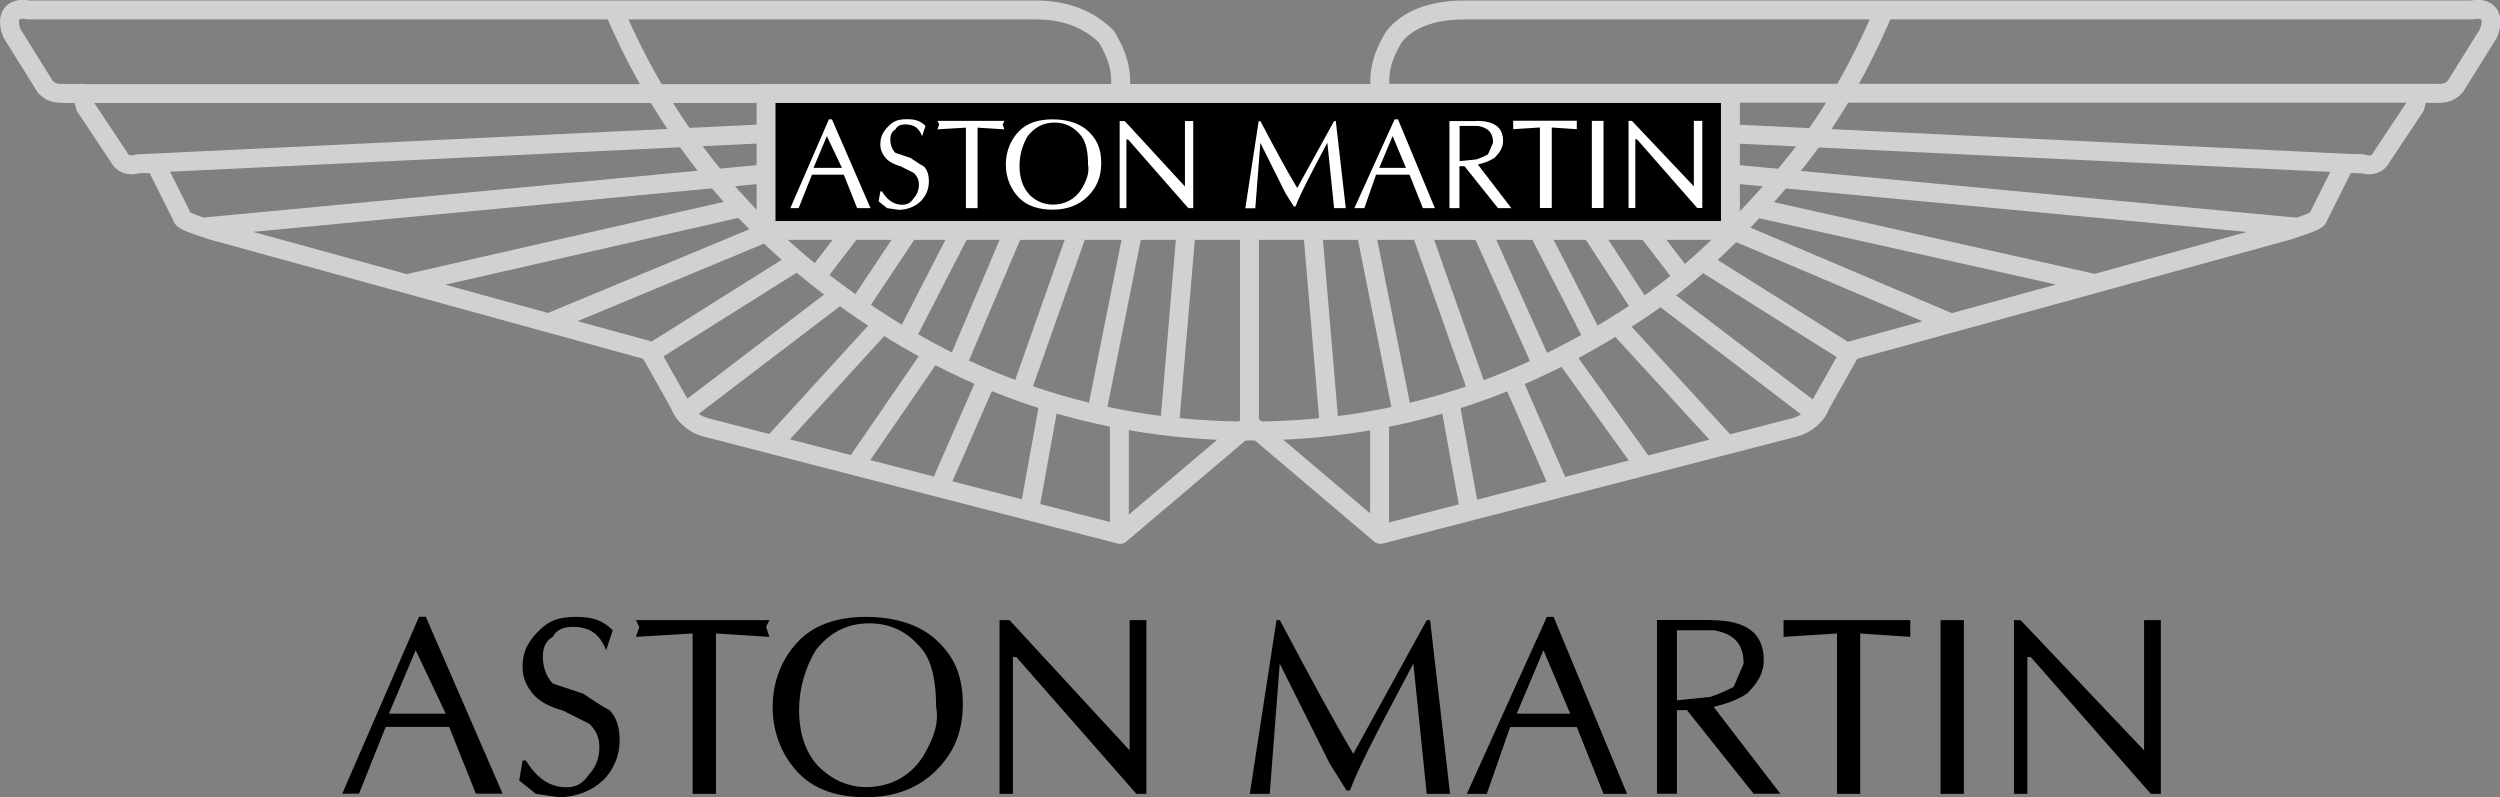 <?xml version="1.0" encoding="UTF-8"?>
<svg id="b" data-name="Layer 2" xmlns="http://www.w3.org/2000/svg" viewBox="0 0 162.75 51.89">
  <rect x="0" y="0" width="162.75" height="51.89" fill="#808080" stroke="none"/>
  <g id="c" data-name="Layer 1">
    <g>
      <path d="m89.85,6.09h-16.95c.22-1.52-.22-2.61-.87-3.7-1.09-1.09-2.61-1.74-4.56-1.74H1.87c-1.09-.22-1.52.44-1.09,1.52l2.17,3.48c.22.22.44.43,1.09.43h1.3l.22.87,2.17,3.26c.22.44.65.65,1.3.44h1.09l1.74,3.48c0,.22.65.44,1.96.87l28.46,7.83,1.96,3.48c.22.65.87,1.3,1.74,1.52l26.94,6.96,8.47-7.18,8.47,7.18,26.94-6.96c.87-.22,1.52-.87,1.74-1.52l1.96-3.48,28.46-7.83c1.3-.43,1.96-.65,1.96-.87l1.74-3.48h1.09c.65.22,1.09,0,1.3-.44l2.17-3.26.22-.87h1.3c.65,0,.87-.22,1.09-.43l2.17-3.48c.43-1.09,0-1.74-1.09-1.52h-65.6c-2.17,0-3.69.65-4.56,1.74-.65,1.09-1.09,2.17-.87,3.7h0ZM13.16,14.79l36.71-3.48m-23.46,7.18l21.94-5m-12.82,7.61l14.12-5.87m-7.39,7.83l9.34-5.87m-7.17,9.78l9.99-7.61m-4.13,9.57l6.95-7.61m-1.52,8.91l4.78-6.96m.65,8.48l3.04-6.96m2.82,8.48l1.3-7.17m4.56,8.26v-6.96m8.47.22v-12.61m68.21-.22l-36.93-3.48m23.89,7.18l-22.37-5m13.03,7.61l-14.34-6.09m7.6,8.05l-9.34-5.87m7.17,9.78l-9.99-7.61m4.13,9.57l-7.17-7.83m1.74,9.13l-5-6.96m-.44,8.48l-3.04-6.96m-2.82,8.48l-1.3-7.17m-4.56,8.7v-7.39m63.87-16.74l-41.06-1.96m-59.52,9.35l2.17-2.83m.43,5l3.48-5.22m-.43,7.39l3.69-7.18m-.22,8.7l3.69-8.7m.43,10.65l3.69-10.44m1.3,11.74l2.39-11.96m2.39,12.83l1.09-12.83m32.37,2.83l-2.17-2.83m-.43,5l-3.26-5m.22,7.18l-3.69-7.18m.22,8.7l-3.91-8.7m-.22,10.65l-3.69-10.44m-1.3,11.74l-2.39-11.96m-2.39,12.83l-1.09-12.83m73.21-9.13h-68.86M9.04,10.66l40.84-1.96M4.04,6.09h68.86" fill="none" stroke="#d0d1d3" stroke-linejoin="round" stroke-width="1.23"/>
      <path d="m112.65,15.01V6.09h-62.78v8.91h62.78Z" fill-rule="evenodd" stroke="#d0d1d3" stroke-linejoin="round" stroke-width="1.23"/>
      <path d="m39.88.44c3.48,8.26,8.91,14.79,16.29,19.79,7.6,5.22,16.07,7.83,25.2,7.83s17.38-2.61,24.98-7.61c3.69-2.39,6.73-5.44,9.56-8.7,2.83-3.26,5-6.96,6.74-11.09" fill="none" stroke="#d0d1d3" stroke-linejoin="round" stroke-width="1.23"/>
      <path d="m27.72,40.15l5,11.52h-1.74l-1.74-4.35h-4.13l-1.74,4.35h-1.09l5-11.52h.43,0Zm1.3,6.31l-1.96-4.13-1.74,4.13h3.69Zm10.21,4.35c-.65.65-1.74,1.09-2.82,1.09l-1.52-.22-1.09-.87.22-1.3h.22c.65,1.09,1.52,1.74,2.61,1.74.65,0,1.09-.22,1.52-.87.43-.43.65-1.09.65-1.74s-.22-1.09-.65-1.52l-1.74-.87c-.87-.22-1.52-.65-1.74-.87-.65-.65-.87-1.3-.87-1.96,0-1.09.43-1.74,1.09-2.39s1.3-.87,2.39-.87,1.74.22,2.39.87l-.43,1.3c-.43-1.09-1.09-1.52-2.17-1.52-.65,0-1.09.22-1.3.65-.43.22-.65.65-.65,1.3s.22,1.3.65,1.74l1.96.65c.65.43,1.3.87,1.74,1.09.43.44.65,1.09.65,1.96,0,.98-.39,1.92-1.09,2.61h0Zm10.64-10l.22.65-3.48-.22v10.44h-1.52v-10.44l-3.69.22.22-.65-.22-.44h8.69l-.22.44h0Zm3.47,9.13c.87.87,1.96,1.3,3.04,1.3,1.52,0,2.82-.65,3.69-1.96.65-1.09,1.09-2.17.87-3.26,0-1.52-.22-2.83-.87-3.7-.87-1.09-1.96-1.74-3.48-1.74s-2.61.65-3.48,1.74c-.71,1.18-1.09,2.53-1.09,3.91,0,1.52.44,2.83,1.3,3.7Zm-3.04-3.91c0-1.74.65-3.26,1.74-4.35,1.09-1.09,2.61-1.52,4.34-1.52s3.26.43,4.34,1.3c1.3,1.09,1.96,2.39,1.96,4.35s-.65,3.26-1.74,4.35-2.61,1.74-4.56,1.74c-1.74,0-3.26-.43-4.34-1.52-1.08-1.09-1.74-2.61-1.74-4.35Zm24.33,5.65h-.65l-7.82-8.91h-.22v8.91h-.87v-11.31h.65l7.82,8.48v-8.48h1.09v11.31Zm8.69-11.31c1.96,3.7,3.48,6.52,4.78,8.7l4.78-8.7h.22l1.3,11.31h-1.52l-.87-8.48c-1.96,3.7-3.48,6.52-4.13,8.26h-.22l-1.09-1.74-3.26-6.52-.65,8.48h-1.3l1.74-11.31h.22Zm21.94,11.31h-.87l-1.74-4.35h-4.34l-1.52,4.35h-1.3l5.21-11.52h.44l4.78,11.52h-.65,0Zm-3.04-5.22l-1.74-4.13-1.74,4.13h3.48Zm6.95-5.44v4.57l2.17-.22c.65-.22,1.09-.44,1.52-.65l.65-1.52c0-1.3-.65-1.96-1.96-2.17h-2.39s0,0,0,0Zm2.17-.65c2.39,0,3.48.87,3.48,2.61,0,.87-.43,1.52-1.09,2.17-.65.43-1.3.65-2.17.87l4.34,5.65h-1.74l-4.34-5.44h-.65v5.44h-1.3v-11.31h3.48s0,0,0,0Zm8.25,11.31v-10.44l-3.48.22v-1.09h8.25v1.09l-3.26-.22v10.44h-1.52Zm8.26-11.31v11.31h-1.52v-11.31h1.52Zm12.82,11.31h-.65l-7.82-8.91h-.22v8.91h-.87v-11.31h.43l8.04,8.48v-8.48h1.09v11.31h0,0Z" fill-rule="evenodd" stroke-width="0"/>
      <path d="m54.16,7.77l2.51,5.78h-.87l-.87-2.18h-2.07l-.87,2.18h-.54l2.51-5.78h.22Zm.65,3.16l-.98-2.07-.87,2.07h1.85Zm5.12,2.18c-.33.33-.87.55-1.42.55l-.76-.11-.55-.44.11-.65h.11c.33.55.76.87,1.31.87.33,0,.55-.11.76-.44.22-.22.33-.55.33-.87s-.11-.55-.33-.76l-.87-.44c-.44-.11-.76-.33-.87-.44-.33-.33-.44-.65-.44-.98,0-.55.22-.87.54-1.2.33-.33.65-.44,1.2-.44s.87.11,1.2.44l-.22.66c-.22-.55-.55-.76-1.09-.76-.33,0-.55.11-.65.33-.22.11-.33.33-.33.65s.11.66.33.87l.98.33c.33.22.65.44.87.55.22.22.33.55.33.98,0,.55-.22.98-.55,1.31h0Zm5.34-5.02l.11.33-1.74-.11v5.24h-.76v-5.24l-1.85.11.11-.33-.11-.22h4.36l-.11.22h0Zm1.74,4.58c.44.44.98.65,1.53.65.76,0,1.42-.33,1.85-.98.33-.55.55-1.09.44-1.64,0-.76-.11-1.42-.44-1.85-.44-.55-.98-.87-1.74-.87s-1.31.33-1.74.87c-.33.55-.54,1.2-.54,1.96s.22,1.42.65,1.86h0Zm-1.53-1.96c0-.87.33-1.64.87-2.18.54-.55,1.31-.76,2.18-.76s1.63.22,2.18.65c.65.55.98,1.2.98,2.18s-.33,1.64-.87,2.18c-.55.55-1.31.87-2.29.87-.87,0-1.64-.22-2.18-.76-.54-.55-.87-1.31-.87-2.18h0Zm12.21,2.84h-.33l-3.92-4.47h-.11v4.47h-.44v-5.67h.33l3.92,4.26v-4.26h.54v5.67h0Zm4.36-5.67c.98,1.86,1.74,3.27,2.4,4.36l2.4-4.36h.11l.65,5.67h-.76l-.44-4.26c-.98,1.85-1.74,3.27-2.07,4.15h-.11l-.55-.87-1.63-3.27-.33,4.26h-.65l.87-5.67h.11Zm11.01,5.67h-.43l-.87-2.18h-2.18l-.76,2.18h-.65l2.62-5.78h.22l2.4,5.78h-.33,0Zm-1.53-2.62l-.87-2.07-.87,2.07h1.74Zm3.49-2.73v2.29l1.09-.11c.33-.11.54-.22.76-.33l.33-.76c0-.65-.33-.98-.98-1.09h-1.2Zm1.09-.33c1.2,0,1.74.44,1.74,1.31,0,.44-.22.76-.55,1.09-.33.22-.65.33-1.09.44l2.18,2.84h-.87l-2.18-2.73h-.33v2.73h-.65v-5.67h1.74s0,0,0,0Zm4.14,5.67v-5.24l-1.74.11v-.55h4.14v.55l-1.63-.11v5.24h-.76Zm4.14-5.67v5.67h-.76v-5.67h.76Zm6.43,5.67h-.33l-3.92-4.47h-.11v4.47h-.44v-5.67h.22l4.03,4.26v-4.26h.55v5.67Z" fill="#fff" fill-rule="evenodd" stroke-width="0"/>
    </g>
  </g>
</svg>